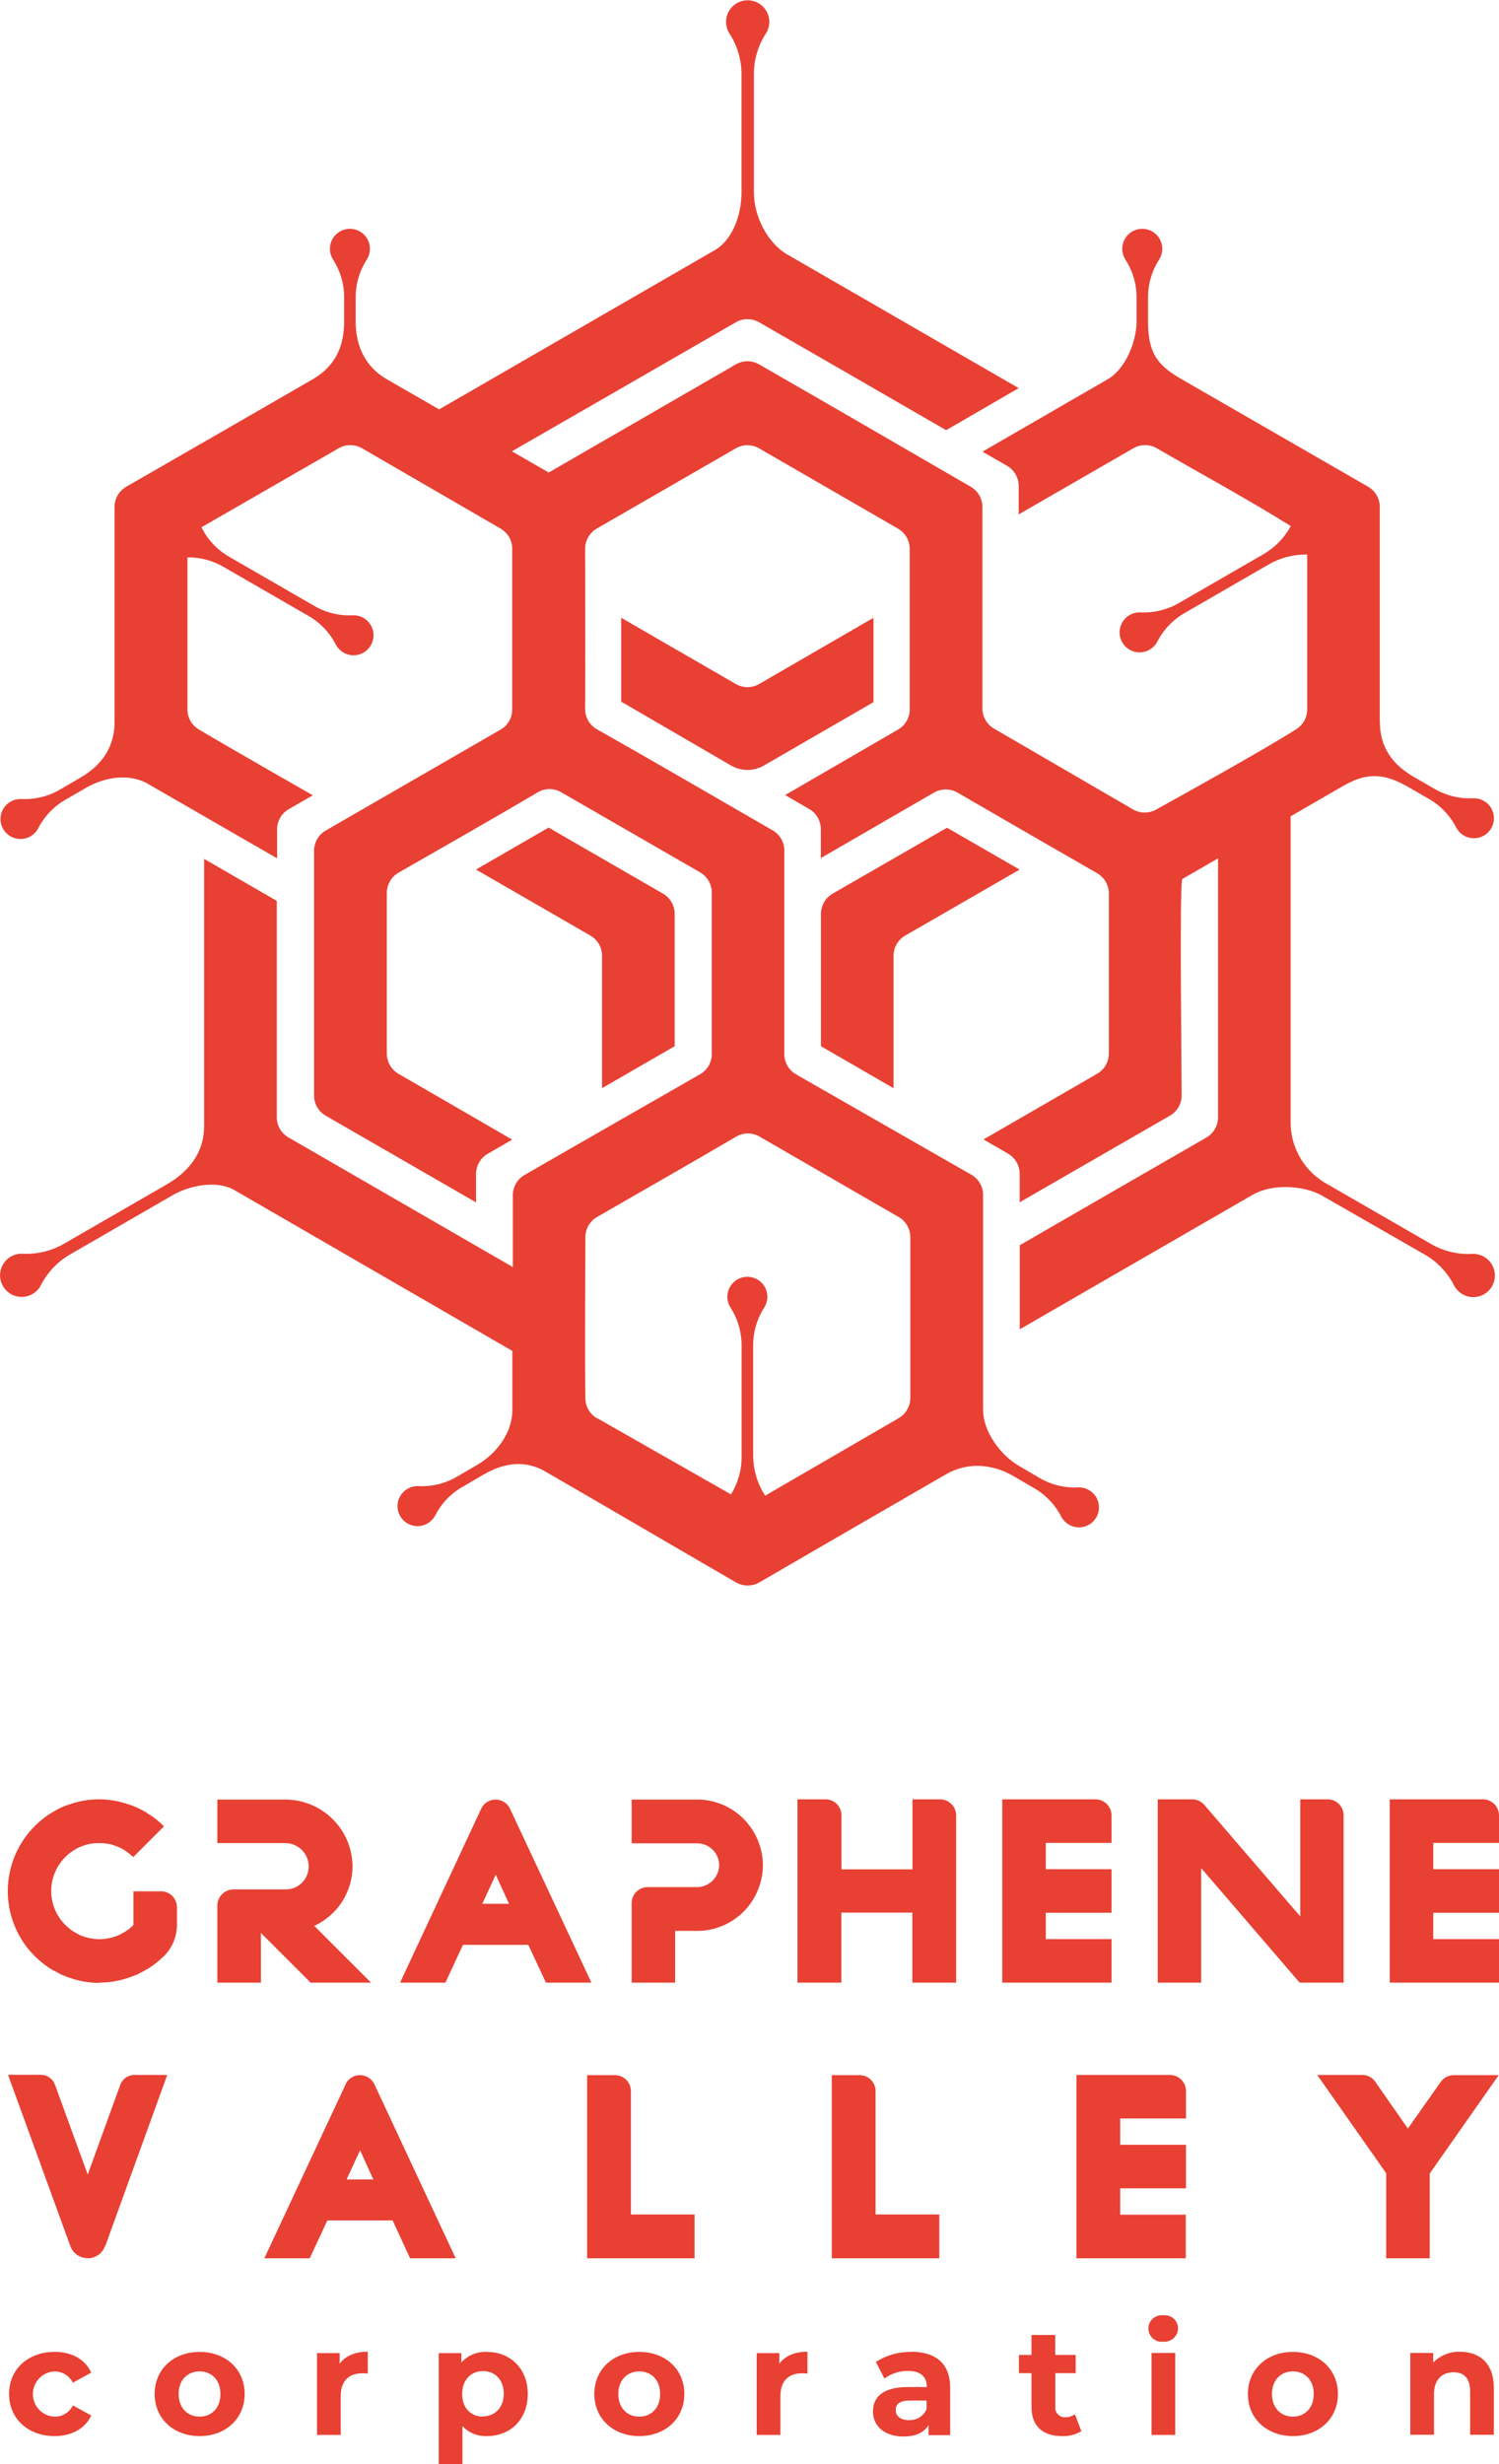 <svg width="1560" height="2563" viewBox="0 0 1560 2563" fill="none" xmlns="http://www.w3.org/2000/svg">
<g clip-path="url(#clip0_186_2)">
<path d="M1436.03 750.815C1436.03 776.361 1448.26 794.779 1471.37 808.046L1492.45 820.22C1504.8 827.52 1519.03 831.014 1533.35 830.262C1537.05 830.161 1540.72 831.049 1543.96 832.834C1547.21 834.62 1549.91 837.238 1551.81 840.419C1553.7 843.6 1554.71 847.228 1554.74 850.93C1554.76 854.632 1553.8 858.274 1551.95 861.479C1550.09 864.684 1547.42 867.337 1544.2 869.165C1540.98 870.992 1537.33 871.927 1533.62 871.874C1529.92 871.821 1526.3 870.781 1523.13 868.863C1519.96 866.944 1517.37 864.215 1515.61 860.958C1509.09 848.183 1498.96 837.614 1486.46 830.574L1465.38 818.451C1438.32 802.843 1420.57 804.248 1397.15 817.827L1343.13 849.044V1167.97C1343.25 1181.18 1346.94 1194.1 1353.8 1205.38C1360.66 1216.66 1370.44 1225.88 1382.11 1232.07L1488.49 1293.41C1501.72 1301.24 1516.96 1304.98 1532.31 1304.18C1536.33 1304.02 1540.33 1304.94 1543.87 1306.84C1547.42 1308.74 1550.39 1311.56 1552.47 1315.01C1554.56 1318.45 1555.68 1322.39 1555.72 1326.41C1555.76 1330.44 1554.72 1334.4 1552.7 1337.88C1550.69 1341.37 1547.78 1344.25 1544.27 1346.22C1540.77 1348.2 1536.79 1349.2 1532.77 1349.11C1528.74 1349.03 1524.82 1347.87 1521.39 1345.75C1517.97 1343.63 1515.18 1340.63 1513.32 1337.07C1506.34 1323.37 1495.48 1312.04 1482.09 1304.5L1375.66 1243.47C1357.39 1233.06 1324.39 1230.67 1303.63 1242.69L1061.25 1382.59V1295.18C1125.82 1257.83 1190.46 1220.54 1255.17 1183.32C1258.99 1181.18 1262.16 1178.05 1264.35 1174.26C1266.54 1170.47 1267.67 1166.16 1267.61 1161.78V892.747L1230.29 914.339C1227.38 922.767 1229.72 1113.03 1229.72 1139C1229.78 1143.37 1228.66 1147.69 1226.47 1151.48C1224.28 1155.27 1221.11 1158.4 1217.28 1160.53C1165.24 1190.5 1113.19 1220.49 1061.15 1250.49V1221.2C1061.21 1216.82 1060.08 1212.51 1057.89 1208.72C1055.7 1204.93 1052.53 1201.8 1048.71 1199.66L1023.52 1185.14L1141.56 1116.94C1145.38 1114.8 1148.55 1111.67 1150.74 1107.88C1152.93 1104.09 1154.06 1099.77 1154 1095.4C1154 1040.14 1154 984.889 1154 929.635C1154.06 925.257 1152.93 920.945 1150.74 917.154C1148.55 913.362 1145.38 910.232 1141.56 908.095C1093.26 880.347 1044.96 852.478 996.664 824.487C992.91 822.251 988.621 821.07 984.251 821.07C979.881 821.07 975.592 822.251 971.838 824.487L854.268 892.435V862.831C854.329 858.454 853.204 854.141 851.015 850.35C848.825 846.558 845.652 843.429 841.83 841.292L817.108 826.932L934.314 758.983C938.136 756.859 941.31 753.74 943.5 749.956C945.691 746.173 946.815 741.867 946.753 737.496V571.267C946.818 566.894 945.702 562.585 943.522 558.794C941.341 555.003 938.178 551.871 934.366 549.727L790.253 466.482C786.499 464.247 782.21 463.066 777.84 463.066C773.47 463.066 769.182 464.247 765.427 466.482L621.106 549.727C617.333 551.898 614.211 555.042 612.069 558.831C609.927 562.62 608.842 566.915 608.928 571.267C608.928 626.468 609.292 681.774 608.928 736.976C608.838 741.411 609.971 745.786 612.201 749.622C614.432 753.457 617.675 756.606 621.575 758.723C682.468 793.114 743.204 828.545 803.733 863.456C807.576 865.573 810.769 868.696 812.97 872.491C815.171 876.286 816.295 880.609 816.223 884.995V1096.02C816.17 1100.42 817.307 1104.74 819.516 1108.55C821.724 1112.35 824.921 1115.48 828.766 1117.61L1010.61 1221.67C1014.44 1223.8 1017.63 1226.92 1019.83 1230.72C1022.03 1234.51 1023.16 1238.82 1023.1 1243.21C1023.1 1317.68 1023.1 1392.11 1023.1 1466.51C1023.1 1489.2 1041.53 1513.8 1060.63 1524.78L1081.45 1536.96C1093.76 1544.29 1107.99 1547.78 1122.3 1547C1126 1546.89 1129.66 1547.78 1132.91 1549.56C1136.15 1551.34 1138.86 1553.95 1140.76 1557.13C1142.66 1560.3 1143.68 1563.93 1143.71 1567.63C1143.74 1571.33 1142.78 1574.97 1140.94 1578.18C1139.09 1581.39 1136.42 1584.04 1133.21 1585.88C1129.99 1587.71 1126.35 1588.65 1122.64 1588.61C1118.94 1588.57 1115.32 1587.54 1112.15 1585.63C1108.98 1583.72 1106.37 1581 1104.61 1577.75C1098.1 1564.95 1087.94 1554.37 1075.41 1547.36L1054.59 1535.19C1031.95 1522.13 1006.4 1520.67 984.173 1533.58C919.568 1570.86 855.032 1608.22 790.565 1645.64C786.795 1647.89 782.489 1649.07 778.1 1649.07C773.712 1649.07 769.406 1647.89 765.636 1645.64C700.163 1607.77 635.523 1569.73 569.998 1531.96C548.451 1518.38 526.176 1520.46 503.328 1533.63L482.51 1545.8C469.744 1552.79 459.386 1563.47 452.792 1576.45C451.025 1579.7 448.423 1582.41 445.254 1584.32C442.086 1586.23 438.466 1587.27 434.767 1587.31C431.067 1587.36 427.422 1586.42 424.207 1584.59C420.992 1582.76 418.322 1580.11 416.473 1576.9C414.624 1573.7 413.663 1570.06 413.687 1566.36C413.712 1562.66 414.722 1559.04 416.614 1555.86C418.506 1552.68 421.21 1550.07 424.45 1548.28C427.69 1546.49 431.347 1545.6 435.045 1545.7C449.375 1546.48 463.615 1542.99 475.953 1535.66L496.771 1523.48C516.548 1512.09 533.202 1490.24 533.202 1466.77V1405.07L243.935 1237.8C225.98 1227.39 198.136 1232.59 179.868 1243L73.696 1304.29C60.306 1311.83 49.444 1323.16 42.469 1336.86C40.602 1340.42 37.812 1343.42 34.39 1345.54C30.968 1347.66 27.04 1348.82 23.016 1348.9C18.991 1348.99 15.019 1347.99 11.512 1346.01C8.005 1344.04 5.093 1341.16 3.08 1337.67C1.067 1334.19 0.027 1330.23 0.068 1326.2C0.108 1322.18 1.229 1318.24 3.313 1314.8C5.396 1311.36 8.366 1308.54 11.912 1306.63C15.458 1304.73 19.451 1303.81 23.472 1303.98C38.822 1304.78 54.066 1301.03 67.294 1293.21L173.518 1231.92C197.876 1217.82 212.448 1197.68 212.448 1171.2V893.319L288.018 936.971C288.018 1011.82 288.018 1086.72 288.018 1161.68C287.956 1166.05 289.08 1170.36 291.27 1174.14C293.46 1177.92 296.635 1181.04 300.456 1183.17L533.723 1317.87V1243.47C533.651 1239.09 534.771 1234.77 536.961 1230.98C539.152 1227.18 542.332 1224.06 546.161 1221.93C606.846 1186.91 667.479 1152.37 728.319 1117.46C732.149 1115.33 735.329 1112.2 737.519 1108.41C739.71 1104.61 740.829 1100.3 740.758 1095.92C740.758 1040.21 740.758 984.472 740.758 928.698C740.818 924.321 739.694 920.009 737.505 916.217C735.315 912.426 732.141 909.296 728.319 907.159C680.23 879.428 632.556 851.905 584.415 824.226C580.64 821.94 576.311 820.73 571.898 820.73C567.484 820.73 563.155 821.94 559.381 824.226C511.708 852.426 463.097 879.896 415.06 907.471C411.235 909.61 408.057 912.739 405.86 916.529C403.662 920.319 402.525 924.63 402.569 929.011V1095.5C402.507 1099.86 403.626 1104.16 405.806 1107.95C407.986 1111.73 411.147 1114.85 414.956 1116.99C454.562 1139.83 493.752 1162.62 533.046 1185.35L507.856 1199.87C504.038 1202.01 500.867 1205.14 498.678 1208.93C496.489 1212.72 495.363 1217.03 495.417 1221.41V1250.6L339.282 1160.59C335.46 1158.46 332.286 1155.34 330.095 1151.56C327.905 1147.78 326.781 1143.47 326.843 1139.1C326.843 1054.61 326.843 970.113 326.843 885.619C326.713 881.173 327.803 876.776 329.996 872.905C332.189 869.034 335.4 865.838 339.282 863.664C400.383 828.389 461.501 793.131 522.637 757.891C525.91 755.628 528.573 752.591 530.389 749.051C532.205 745.511 533.118 741.578 533.046 737.6V569.498C532.838 565.406 531.592 561.435 529.425 557.958C527.258 554.482 524.241 551.613 520.659 549.623L377.015 466.378C373.255 464.159 368.969 462.988 364.602 462.988C360.236 462.988 355.949 464.159 352.189 466.378L209.638 548.426C216.179 561.617 226.58 572.504 239.46 579.643L326.479 629.85C338.808 637.204 353.05 640.718 367.386 639.944C371.085 639.848 374.742 640.739 377.982 642.525C381.221 644.311 383.926 646.928 385.818 650.107C387.709 653.285 388.719 656.91 388.744 660.608C388.769 664.307 387.807 667.945 385.958 671.148C384.109 674.352 381.44 677.005 378.225 678.834C375.009 680.664 371.364 681.604 367.665 681.557C363.966 681.511 360.345 680.479 357.177 678.57C354.009 676.66 351.407 673.941 349.639 670.692C343.137 657.88 332.975 647.286 320.442 640.256L233.474 590.101C221.88 583.149 208.584 579.547 195.065 579.695V737.548C195.022 741.863 196.127 746.113 198.267 749.861C200.407 753.609 203.505 756.722 207.244 758.879C237.586 776.985 315.237 821.313 325.542 827.192L300.769 841.448C296.95 843.589 293.78 846.72 291.591 850.51C289.402 854.301 288.275 858.611 288.33 862.987V892.695L155.667 816.266C135.89 803.779 109.399 807.942 89.83 819.232L68.752 831.406C56.236 838.419 46.09 848.996 39.606 861.791C37.839 865.039 35.237 867.759 32.068 869.668C28.9 871.578 25.28 872.609 21.58 872.656C17.881 872.702 14.236 871.762 11.021 869.933C7.806 868.103 5.136 865.45 3.287 862.247C1.438 859.043 0.476 855.405 0.501 851.707C0.526 848.009 1.536 844.384 3.428 841.205C5.32 838.027 8.024 835.41 11.264 833.623C14.503 831.837 18.161 830.946 21.859 831.042C36.181 831.81 50.411 828.335 62.766 821.053L83.585 808.878C106.588 795.611 119.235 776.413 119.235 750.815C119.235 676.346 119.235 601.928 119.235 527.563C119.173 523.192 120.297 518.886 122.487 515.103C124.678 511.319 127.852 508.2 131.674 506.076C196.522 468.824 260.798 431.832 325.282 394.58C347.765 381.573 358.174 361.698 358.174 334.436V310.086C358.342 295.745 354.248 281.676 346.412 269.661C344.478 266.507 343.419 262.894 343.346 259.195C343.272 255.496 344.187 251.844 345.995 248.616C347.803 245.387 350.439 242.699 353.632 240.828C356.825 238.957 360.459 237.971 364.16 237.971C367.861 237.971 371.495 238.957 374.688 240.828C377.881 242.699 380.517 245.387 382.325 248.616C384.133 251.844 385.047 255.496 384.974 259.195C384.9 262.894 383.842 266.507 381.907 269.661C374.071 281.676 369.978 295.745 370.145 310.086V334.436C370.145 360.449 380.554 381.833 402.725 394.58L457.008 425.797L741.903 261.336C762.721 250.462 771.673 222.992 771.673 200.36V78.042C771.854 62.684 767.47 47.619 759.078 34.755C756.935 31.354 755.743 27.442 755.626 23.424C755.51 19.407 756.473 15.432 758.416 11.913C760.358 8.394 763.209 5.461 766.671 3.418C770.133 1.375 774.08 0.297 778.1 0.297C782.121 0.297 786.068 1.375 789.53 3.418C792.992 5.461 795.843 8.394 797.785 11.913C799.728 15.432 800.691 19.407 800.574 23.424C800.458 27.442 799.266 31.354 797.123 34.755C788.749 47.625 784.384 62.69 784.58 78.042V200.412C784.58 224.605 798.58 252.752 819.294 264.666L1060.16 403.685L984.641 447.44C919.897 409.98 855.118 372.624 790.305 335.372C786.545 333.152 782.259 331.981 777.892 331.981C773.526 331.981 769.239 333.152 765.479 335.372C687.932 380.116 610.35 424.791 532.734 469.396L571.039 491.456L765.479 379.18C769.23 376.933 773.52 375.746 777.892 375.746C782.264 375.746 786.555 376.933 790.305 379.18C863.949 421.426 936.812 463.725 1009.99 506.128C1013.79 508.28 1016.95 511.414 1019.13 515.203C1021.31 518.993 1022.43 523.297 1022.37 527.667V736.507C1022.32 740.871 1023.44 745.169 1025.62 748.95C1027.8 752.731 1030.96 755.855 1034.76 757.995L1178.77 841.656C1182.46 843.875 1186.68 845.073 1190.98 845.128C1195.29 845.183 1199.54 844.092 1203.28 841.968C1234.87 824.539 1318.35 778.078 1349.01 758.411C1352.54 756.213 1355.44 753.143 1357.44 749.498C1359.43 745.853 1360.46 741.755 1360.41 737.6V576.782C1346.28 576.469 1332.33 580.07 1320.12 587.187L1233.47 637.238C1220.94 644.25 1210.78 654.826 1204.27 667.622C1202.51 670.879 1199.91 673.608 1196.75 675.527C1193.58 677.446 1189.96 678.485 1186.25 678.538C1182.55 678.591 1178.9 677.656 1175.68 675.829C1172.46 674.001 1169.79 671.348 1167.93 668.143C1166.08 664.938 1165.11 661.297 1165.14 657.595C1165.16 653.893 1166.17 650.264 1168.07 647.083C1169.96 643.902 1172.67 641.284 1175.92 639.498C1179.16 637.713 1182.82 636.825 1186.52 636.926C1200.85 637.678 1215.08 634.185 1227.43 626.884L1314.45 576.678C1326.63 569.716 1336.63 559.501 1343.34 547.178C1298.47 519.187 1250.02 492.913 1204.12 466.378C1200.36 464.133 1196.06 462.947 1191.68 462.947C1187.3 462.947 1183 464.133 1179.24 466.378L1060.16 535.003V505.868C1060.22 501.49 1059.09 497.178 1056.91 493.386C1054.72 489.595 1051.54 486.465 1047.72 484.328L1022.48 469.76L1152.59 394.58C1171.12 384.174 1182.83 355.403 1182.83 334.436V310.086C1182.98 295.739 1178.87 281.668 1171.01 269.661C1169.08 266.507 1168.02 262.894 1167.95 259.195C1167.87 255.496 1168.79 251.844 1170.6 248.616C1172.41 245.387 1175.04 242.699 1178.23 240.828C1181.43 238.957 1185.06 237.971 1188.76 237.971C1192.46 237.971 1196.1 238.957 1199.29 240.828C1202.48 242.699 1205.12 245.387 1206.93 248.616C1208.74 251.844 1209.65 255.496 1209.58 259.195C1209.5 262.894 1208.44 266.507 1206.51 269.661C1198.67 281.676 1194.58 295.745 1194.75 310.086V334.436C1194.75 368.618 1205.73 380.636 1229.98 394.58C1294.48 431.762 1358.98 468.928 1423.49 506.076C1427.31 508.2 1430.48 511.319 1432.67 515.103C1434.86 518.886 1435.99 523.192 1435.92 527.563V750.815H1436.03ZM495.365 904.401L614.132 972.922C617.955 975.059 621.128 978.189 623.318 981.98C625.507 985.772 626.631 990.084 626.571 994.462C626.571 1040.21 626.571 1085.98 626.571 1131.76L702.141 1088.16C702.141 1042.38 702.141 996.595 702.141 950.81C702.203 946.439 701.079 942.133 698.888 938.35C696.698 934.566 693.524 931.447 689.702 929.323C650.043 906.361 610.454 883.504 570.935 860.75L495.365 904.401ZM1061.2 904.401L942.329 972.922C938.51 975.064 935.34 978.194 933.151 981.985C930.962 985.775 929.835 990.085 929.89 994.462C929.89 1040.25 929.89 1086.03 929.89 1131.82L854.373 1088.16C854.373 1042.38 854.373 996.612 854.373 950.862C854.312 946.485 855.436 942.172 857.626 938.381C859.815 934.589 862.989 931.46 866.811 929.323L985.578 860.906L1061.2 904.506V904.401ZM909.02 642.597C869.466 665.489 829.894 688.382 790.305 711.274C786.551 713.51 782.262 714.69 777.892 714.69C773.522 714.69 769.234 713.51 765.479 711.274L646.504 642.545V729.796L760.483 796.027C765.747 799.166 771.763 800.823 777.892 800.823C784.022 800.823 790.037 799.166 795.301 796.027L909.02 730.316V642.753V642.597ZM621.523 1475.04L760.691 1554.28C768.132 1542.39 771.982 1528.61 771.777 1514.58V1400.12C771.938 1385.79 767.864 1371.73 760.067 1359.7C758.122 1356.54 757.055 1352.93 756.975 1349.23C756.895 1345.52 757.805 1341.87 759.611 1338.63C761.417 1335.4 764.054 1332.7 767.249 1330.83C770.445 1328.95 774.083 1327.97 777.788 1327.97C781.493 1327.97 785.131 1328.95 788.327 1330.83C791.522 1332.7 794.159 1335.4 795.965 1338.63C797.771 1341.87 798.681 1345.52 798.601 1349.23C798.521 1352.93 797.454 1356.54 795.51 1359.7C787.689 1371.72 783.614 1385.79 783.799 1400.12V1514.58C783.991 1529.17 788.323 1543.41 796.29 1555.64L934.938 1475.2C938.753 1473.05 941.921 1469.92 944.109 1466.13C946.297 1462.34 947.426 1458.04 947.377 1453.66C947.377 1398.16 947.377 1342.67 947.377 1287.17C947.449 1282.79 946.329 1278.47 944.138 1274.68C941.948 1270.89 938.768 1267.76 934.938 1265.63L790.877 1182.39C787.093 1180.1 782.756 1178.89 778.335 1178.89C773.913 1178.89 769.576 1180.1 765.792 1182.39C718.118 1210.43 669.664 1237.8 621.627 1265.63C617.797 1267.76 614.617 1270.89 612.427 1274.68C610.236 1278.47 609.117 1282.79 609.188 1287.17C609.188 1302.05 608.459 1413.96 609.188 1454.23C609.197 1458.54 610.354 1462.77 612.54 1466.48C614.727 1470.19 617.863 1473.26 621.627 1475.36L621.523 1475.04Z" fill="#E84033"/>
<path d="M103.363 2062.13C113.766 2062.12 124.094 2060.36 133.913 2056.92C135.473 2056.52 136.99 2055.96 138.441 2055.26H138.91V2055.1L142.709 2053.7C143.786 2053.22 144.83 2052.66 145.832 2052.03C147.951 2051.03 150.018 2049.92 152.025 2048.7L154.887 2047.04L160.612 2043.19C164.237 2040.35 167.711 2037.33 171.021 2034.14C175.236 2029.85 178.564 2024.78 180.814 2019.21C183.065 2013.64 184.194 2007.68 184.137 2001.67V1983.57C184.123 1981.39 183.682 1979.24 182.837 1977.24C181.993 1975.24 180.762 1973.42 179.216 1971.9C177.669 1970.37 175.837 1969.16 173.824 1968.34C171.811 1967.52 169.656 1967.11 167.482 1967.12H138.858V2002.19L135.266 2005.52L131.467 2008.38H131.207C129.564 2009.55 127.823 2010.58 126.002 2011.45C124.719 2012.2 123.379 2012.84 121.995 2013.38C120.069 2014.11 117.935 2014.78 116.01 2015.3C111.87 2016.33 107.628 2016.89 103.363 2016.97C99.182 2016.91 95.024 2016.35 90.976 2015.3C88.873 2014.79 86.804 2014.15 84.783 2013.38C83.437 2012.9 82.16 2012.26 80.983 2011.45C79.058 2010.55 77.213 2009.49 75.467 2008.28L73.333 2006.82L72.864 2006.35C71.876 2005.62 71.199 2004.95 70.47 2004.43C65.078 1999.75 60.753 1993.97 57.79 1987.47C54.826 1980.98 53.292 1973.92 53.292 1966.79C53.292 1959.65 54.826 1952.59 57.79 1946.1C60.753 1939.6 65.078 1933.82 70.47 1929.14V1928.88C71.225 1928.27 72.025 1927.71 72.864 1927.22L73.124 1926.96L75.258 1925.5C75.762 1925.04 76.322 1924.63 76.924 1924.31L78.381 1923.63L79.11 1922.9L80.775 1922.17C81.974 1921.47 83.249 1920.92 84.575 1920.51L86.448 1919.78C86.989 1919.53 87.57 1919.37 88.166 1919.31L88.842 1918.84C89.508 1918.81 90.162 1918.65 90.768 1918.37C94.827 1917.42 98.985 1916.95 103.155 1916.97C107.41 1916.96 111.652 1917.43 115.802 1918.37C116.316 1918.65 116.884 1918.81 117.467 1918.84C117.727 1919.1 117.935 1919.1 118.404 1919.31C118.917 1919.36 119.413 1919.52 119.861 1919.78L121.787 1920.51C123.158 1920.97 124.497 1921.53 125.794 1922.17L127.72 1923.37L129.177 1924.1C129.838 1924.51 130.465 1924.98 131.051 1925.5H131.311C133.914 1927.32 136.384 1929.32 138.701 1931.49L170.657 1899.54C167.401 1896.29 163.923 1893.26 160.248 1890.49C158.322 1889.08 156.397 1887.89 154.523 1886.69C150.681 1884.08 146.604 1881.83 142.345 1879.98C140.939 1879.3 139.482 1878.83 138.077 1878.1L133.549 1876.65C123.73 1873.21 113.402 1871.45 102.998 1871.44C92.612 1871.45 82.3 1873.21 72.5 1876.65L67.972 1878.1C66.515 1878.83 65.11 1879.3 63.652 1879.98C59.644 1881.89 55.767 1884.06 52.046 1886.48C50.119 1887.61 48.275 1888.88 46.529 1890.28C42.849 1893.05 39.37 1896.07 36.12 1899.33C18.212 1917.21 8.133 1941.47 8.094 1966.77C8.055 1992.07 18.06 2016.36 35.912 2034.29C39.215 2037.5 42.69 2040.52 46.321 2043.35C47.987 2044.54 49.912 2046 51.838 2047.2C52.775 2047.87 53.972 2048.34 54.909 2049.07L60.894 2052.19L63.965 2053.85C65.422 2054.32 66.827 2055.05 68.284 2055.52C69.746 2056.2 71.26 2056.75 72.812 2057.18C82.612 2060.63 92.924 2062.38 103.311 2062.39L103.363 2062.13ZM226.189 2062.13H271.52V2010.41L323.253 2062.13H386.176L327.053 2003.08C338.986 1997.59 349.086 1988.78 356.147 1977.71C363.207 1966.64 366.929 1953.77 366.867 1940.64C366.593 1922.23 359.069 1904.66 345.926 1891.76C332.783 1878.85 315.081 1871.65 296.658 1871.7H226.189V1916.97H296.658C302.948 1916.92 309.014 1919.3 313.591 1923.62C318.168 1927.93 320.902 1933.84 321.224 1940.12C321.395 1943.37 320.897 1946.62 319.763 1949.67C318.628 1952.71 316.879 1955.5 314.626 1957.84C312.372 1960.19 309.661 1962.05 306.66 1963.3C303.659 1964.56 300.432 1965.19 297.179 1965.15H242.896C238.486 1965.19 234.268 1966.95 231.145 1970.07C228.023 1973.18 226.243 1977.39 226.189 1981.8V2062.13ZM416.258 2062.13H463.515L481.835 2022.79H549.806L568.178 2062.13H615.018H615.487L530.861 1881.43C529.527 1878.52 527.379 1876.05 524.673 1874.32C521.968 1872.59 518.821 1871.69 515.612 1871.7C512.319 1871.71 509.103 1872.7 506.383 1874.56C503.663 1876.41 501.565 1879.05 500.363 1882.11L416.362 2062.13H416.258ZM501.872 1980.13L515.924 1949.85L529.768 1980.13H501.872ZM657.383 2062.13H702.61V2008.28H727.175C741.018 2007.96 754.435 2003.43 765.639 1995.3C776.844 1987.17 785.303 1975.81 789.89 1962.75C795.302 1948.06 795.302 1931.92 789.89 1917.23C785.327 1904.35 777.008 1893.12 766.006 1885.01C755.005 1876.9 741.825 1872.26 728.164 1871.7H657.383V1917.23H726.291C732.233 1917.43 737.864 1919.93 742 1924.2C746.135 1928.47 748.452 1934.18 748.462 1940.12C748.323 1946 745.956 1951.61 741.84 1955.81C737.725 1960.01 732.167 1962.49 726.291 1962.75H673.829C671.651 1962.77 669.498 1963.21 667.491 1964.06C665.485 1964.91 663.666 1966.14 662.138 1967.69C660.61 1969.24 659.404 1971.08 658.588 1973.1C657.772 1975.12 657.362 1977.28 657.383 1979.45V2062.39V2062.13ZM830.069 2062.13H875.608V1989.29H949.512V2062.13H995.052V1888.15C995.038 1883.74 993.288 1879.51 990.18 1876.39C987.072 1873.26 982.858 1871.49 978.449 1871.44H949.616V1944.28H875.712V1888.15C875.727 1885.93 875.296 1883.73 874.445 1881.68C873.594 1879.63 872.341 1877.77 870.759 1876.21C869.177 1874.65 867.299 1873.43 865.235 1872.61C863.172 1871.79 860.965 1871.4 858.745 1871.44H829.912V2062.13H830.069ZM1043.04 2062.13H1156.76V2016.86H1088.32V1989.44H1156.76V1944.13H1088.32V1916.76H1156.76V1888.15C1156.74 1883.72 1154.98 1879.48 1151.85 1876.35C1148.72 1873.22 1144.48 1871.46 1140.05 1871.44H1043.04V2062.13ZM1204.69 2062.13H1250.02V1942.93L1352.55 2062.13H1398.3V1888.15C1398.31 1885.95 1397.89 1883.78 1397.06 1881.75C1396.23 1879.72 1395 1877.88 1393.45 1876.32C1391.9 1874.77 1390.06 1873.54 1388.04 1872.7C1386.01 1871.87 1383.84 1871.44 1381.64 1871.44H1353.17V1993.24L1253.25 1877.17C1251.67 1875.38 1249.74 1873.94 1247.56 1872.96C1245.39 1871.97 1243.04 1871.45 1240.65 1871.44H1204.85V2062.13H1204.69ZM1446.28 2062.13H1560V2016.86H1491.56V1989.44H1560V1944.13H1491.56V1916.76H1560V1888.15C1560 1883.73 1558.25 1879.49 1555.13 1876.35C1552 1873.22 1547.77 1871.46 1543.35 1871.44H1446.28V2062.13Z" fill="#E84033"/>
<path d="M91.288 2348.8C95.242 2348.81 99.099 2347.58 102.326 2345.3C105.553 2343.02 107.989 2339.78 109.296 2336.05H109.556L174.04 2158.12H139.95C136.702 2158.1 133.528 2159.08 130.869 2160.95C128.211 2162.82 126.2 2165.46 125.117 2168.52L91.288 2261.71L57.251 2168.37C56.183 2165.35 54.212 2162.73 51.605 2160.87C48.998 2159.01 45.881 2157.99 42.678 2157.96H8.328L73.176 2336.05C74.52 2339.77 76.982 2342.99 80.225 2345.25C83.468 2347.51 87.333 2348.72 91.288 2348.7V2348.8ZM275.111 2348.8H322.316L340.688 2309.47H408.607L426.771 2348.8H473.611L474.08 2348.54L389.767 2168.11C388.439 2165.15 386.272 2162.64 383.534 2160.9C380.797 2159.16 377.608 2158.26 374.363 2158.31C371.118 2158.35 367.959 2159.35 365.276 2161.18C362.594 2163.01 360.505 2165.58 359.268 2168.58V2168.84L275.111 2348.8ZM360.674 2266.8L374.726 2236.52L388.518 2266.8H360.674ZM611.01 2348.8H722.855V2303.28H656.55V2174.77C656.543 2172.59 656.106 2170.44 655.264 2168.44C654.422 2166.43 653.192 2164.61 651.644 2163.08C650.096 2161.56 648.261 2160.35 646.245 2159.53C644.229 2158.72 642.071 2158.31 639.895 2158.33H611.01V2349.01V2348.8ZM865.667 2348.8H977.512V2303.28H911.207V2174.77C911.193 2172.59 910.75 2170.44 909.902 2168.43C909.054 2166.43 907.819 2164.61 906.267 2163.08C904.715 2161.55 902.877 2160.35 900.858 2159.53C898.838 2158.72 896.678 2158.31 894.5 2158.33H865.667V2349.01V2348.8ZM1120.27 2348.8H1234.04V2303.48H1165.81V2276.07H1234.25V2230.8H1165.81V2203.38H1234.25V2174.77C1234.22 2170.35 1232.45 2166.12 1229.32 2163.01C1226.2 2159.89 1221.96 2158.13 1217.54 2158.12H1120.27V2348.8ZM1442.64 2348.8H1487.92V2260.61L1559.69 2158.33H1512.85C1510.18 2158.35 1507.55 2159.02 1505.18 2160.27C1502.82 2161.52 1500.79 2163.31 1499.26 2165.51L1465.17 2213.89L1431.24 2165.25C1429.73 2163.04 1427.71 2161.23 1425.34 2159.99C1422.97 2158.75 1420.33 2158.1 1417.66 2158.12H1370.82L1442.59 2260.35V2348.8H1442.64Z" fill="#E84033"/>
<path d="M56.835 2533.76C74.686 2533.76 88.791 2525.85 94.932 2512.27L75.831 2501.87C74.092 2505.44 71.363 2508.45 67.969 2510.52C64.574 2512.6 60.657 2513.66 56.679 2513.57C50.624 2513.29 44.912 2510.68 40.728 2506.3C36.544 2501.92 34.21 2496.09 34.21 2490.03C34.21 2483.97 36.544 2478.15 40.728 2473.76C44.912 2469.38 50.624 2466.77 56.679 2466.49C60.645 2466.46 64.54 2467.54 67.924 2469.61C71.308 2471.68 74.047 2474.65 75.831 2478.19L94.932 2467.79C88.791 2453.9 74.686 2446.15 56.835 2446.15C29.147 2446.15 9.422 2464.3 9.422 2489.9C9.422 2515.5 29.147 2533.76 56.835 2533.76ZM207.766 2533.76C234.777 2533.76 254.606 2515.6 254.606 2489.95C254.606 2464.3 234.985 2446.2 207.766 2446.2C180.546 2446.2 160.925 2464.35 160.925 2489.95C160.925 2515.55 180.702 2533.76 207.766 2533.76ZM207.766 2513.52C195.431 2513.52 185.907 2504.68 185.907 2489.95C185.907 2475.23 195.431 2466.44 207.766 2466.44C220.1 2466.44 229.417 2475.28 229.417 2489.95C229.417 2504.62 220.1 2513.52 207.766 2513.52ZM353.492 2458.68V2447.45H329.916V2532.51H354.585V2492.14C354.585 2475.85 363.589 2468.41 377.225 2468.41C379.098 2468.41 380.712 2468.41 382.741 2468.73V2445.99C369.626 2445.99 359.477 2450.26 353.492 2458.48V2458.68ZM506.869 2446.2C501.874 2445.9 496.875 2446.73 492.25 2448.64C487.625 2450.55 483.494 2453.49 480.17 2457.23V2447.45H456.593V2563.16H481.263V2523.35C484.529 2526.83 488.508 2529.56 492.927 2531.36C497.347 2533.15 502.103 2533.97 506.869 2533.76C530.758 2533.76 549.234 2516.7 549.234 2489.95C549.234 2463.21 530.758 2446.2 506.869 2446.2ZM502.601 2513.52C490.267 2513.52 480.951 2504.68 480.951 2489.95C480.951 2475.23 490.267 2466.12 502.601 2466.12C514.936 2466.12 524.252 2474.97 524.252 2489.64C524.252 2504.31 514.936 2513.21 502.601 2513.21V2513.52ZM665.346 2533.76C692.358 2533.76 712.187 2515.6 712.187 2489.95C712.187 2464.3 692.566 2446.2 665.346 2446.2C638.127 2446.2 618.506 2464.35 618.506 2489.95C618.506 2515.55 638.283 2533.76 665.346 2533.76ZM665.346 2513.52C652.96 2513.52 643.487 2504.68 643.487 2489.95C643.487 2475.23 652.96 2466.44 665.346 2466.44C677.733 2466.44 686.997 2475.28 686.997 2489.95C686.997 2504.62 677.629 2513.52 665.346 2513.52ZM811.073 2458.68V2447.45H787.496V2532.51H812.166V2492.14C812.166 2475.85 821.169 2468.41 834.805 2468.41C836.679 2468.41 838.24 2468.41 840.322 2468.73V2445.99C827.207 2445.99 817.058 2450.26 811.073 2458.48V2458.68ZM948.003 2446.2C935.101 2446.01 922.429 2449.63 911.572 2456.6L920.419 2473.88C927.519 2468.66 936.121 2465.88 944.933 2465.97C958.204 2465.97 964.554 2472.11 964.554 2482.72H944.933C918.91 2482.72 908.501 2493.13 908.501 2508.16C908.501 2523.2 920.367 2534.18 940.301 2534.18C952.791 2534.18 961.639 2530.07 966.323 2522.31V2532.72H988.859V2483.81C988.859 2458.06 973.818 2446.04 947.899 2446.04L948.003 2446.2ZM946.13 2517.16C937.386 2517.16 932.182 2513.05 932.182 2506.76C932.182 2500.46 935.825 2496.77 947.379 2496.77H964.293V2505.46C962.893 2509.07 960.375 2512.13 957.108 2514.21C953.84 2516.29 949.994 2517.27 946.13 2517.01V2517.16ZM1118.61 2511.02C1115.71 2513.1 1112.23 2514.2 1108.67 2514.15C1107.21 2514.23 1105.75 2513.99 1104.4 2513.44C1103.05 2512.9 1101.83 2512.06 1100.84 2510.99C1099.85 2509.92 1099.1 2508.65 1098.65 2507.26C1098.21 2505.88 1098.07 2504.41 1098.26 2502.96V2468.31H1119.44V2449.37H1098.15V2428.56H1073.48V2449.37H1060.37V2468.31H1073.48V2503.27C1073.48 2523.51 1085.19 2533.76 1105.28 2533.76C1112.35 2534.08 1119.35 2532.27 1125.37 2528.56L1118.71 2511.18L1118.61 2511.02ZM1210.67 2435.58C1212.63 2435.74 1214.6 2435.49 1216.46 2434.85C1218.31 2434.21 1220.01 2433.18 1221.45 2431.85C1222.89 2430.51 1224.04 2428.89 1224.82 2427.09C1225.59 2425.29 1225.99 2423.34 1225.98 2421.38C1225.92 2419.48 1225.46 2417.61 1224.65 2415.89C1223.83 2414.18 1222.67 2412.65 1221.23 2411.4C1219.79 2410.16 1218.11 2409.22 1216.3 2408.65C1214.48 2408.09 1212.57 2407.9 1210.67 2408.11C1208.73 2407.87 1206.75 2408.05 1204.88 2408.63C1203.01 2409.21 1201.28 2410.18 1199.81 2411.48C1198.34 2412.78 1197.16 2414.38 1196.36 2416.16C1195.55 2417.95 1195.14 2419.89 1195.14 2421.85C1195.14 2423.81 1195.55 2425.75 1196.36 2427.53C1197.16 2429.32 1198.34 2430.92 1199.81 2432.22C1201.28 2433.51 1203.01 2434.49 1204.88 2435.07C1206.75 2435.65 1208.73 2435.82 1210.67 2435.58ZM1198.34 2532.51H1223.06V2447.29H1198.39V2532.36L1198.34 2532.51ZM1345.52 2533.76C1372.59 2533.76 1392.36 2515.6 1392.36 2489.95C1392.36 2464.3 1372.74 2446.2 1345.52 2446.2C1318.3 2446.2 1298.68 2464.35 1298.68 2489.95C1298.68 2515.55 1318.46 2533.76 1345.52 2533.76ZM1345.52 2513.52C1333.19 2513.52 1323.72 2504.68 1323.72 2489.95C1323.72 2475.23 1333.19 2466.44 1345.52 2466.44C1357.86 2466.44 1367.23 2475.28 1367.23 2489.95C1367.23 2504.62 1357.86 2513.52 1345.52 2513.52ZM1519.72 2446.04C1514.5 2445.83 1509.29 2446.72 1504.44 2448.66C1499.59 2450.6 1495.2 2453.53 1491.56 2457.28V2447.29H1467.67V2532.36H1492.34V2490.32C1492.34 2474.71 1500.88 2467.37 1512.74 2467.37C1523.67 2467.37 1529.97 2473.72 1529.97 2487.46V2532.36H1554.64V2483.66C1554.64 2457.64 1539.44 2446.04 1519.41 2446.04H1519.72Z" fill="#E84033"/>
</g>
<defs>
<clipPath id="clip0_186_2">
<rect width="1560" height="2563" fill="white"/>
</clipPath>
</defs>
</svg>
